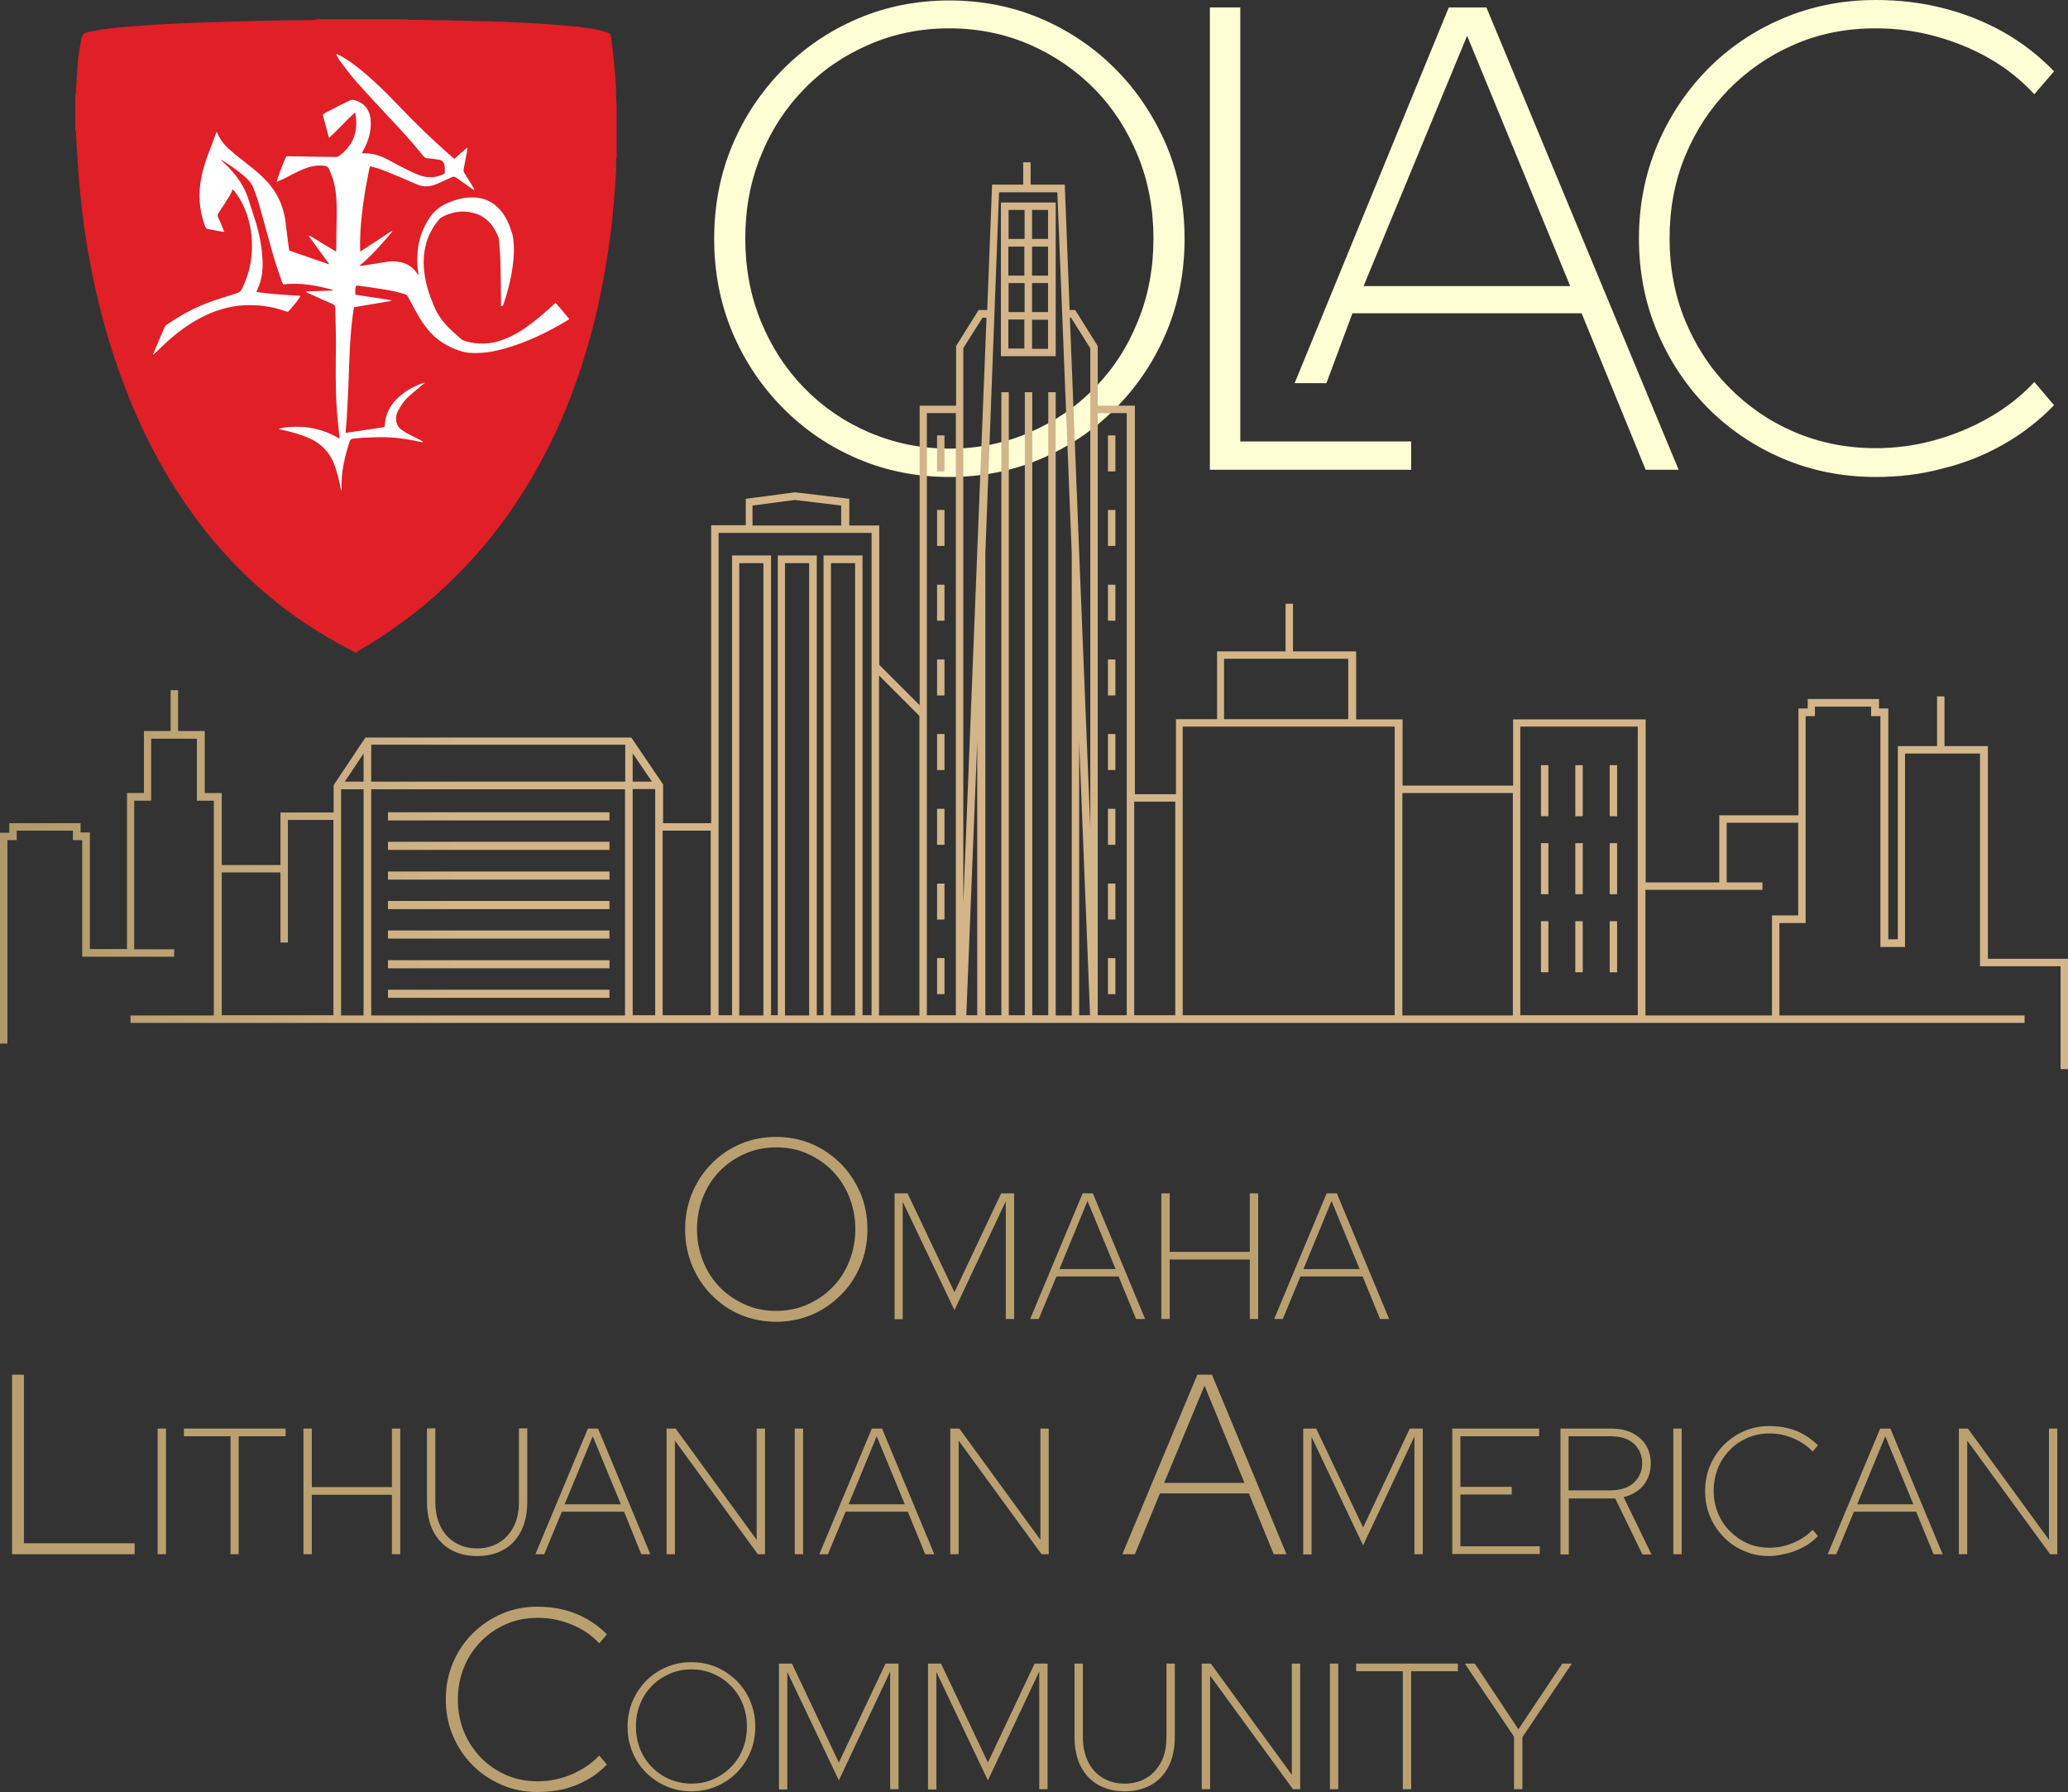<?xml version="1.0" encoding="UTF-8" standalone="no"?>
<!DOCTYPE svg PUBLIC "-//W3C//DTD SVG 1.1//EN" "http://www.w3.org/Graphics/SVG/1.1/DTD/svg11.dtd">
<svg xmlns:xl="http://www.w3.org/1999/xlink" version="1.1"
     xmlns="http://www.w3.org/2000/svg" viewBox="20.12 27.85 89.07 77.17" width="89.07" height="77.17">
    <rect x="20.12" y="27.85" width="89.07" height="77.17" fill="#333333" stroke="none"/>
    <defs>
        <linearGradient x1="0" x2="1" id="Gradient" gradientUnits="userSpaceOnUse">
            <stop offset="0" stop-color="#b09868"/>
            <stop offset=".224" stop-color="#d3b589"/>
            <stop offset="1" stop-color="#d3b589"/>
        </linearGradient>
        <linearGradient id="Obj_Gradient" xl:href="#Gradient" gradientTransform="translate(20.12 54.365) scale(89.07)"/>
    </defs>
    <g id="Canvas_1" fill-opacity="1" stroke="none" fill="none" stroke-opacity="1" stroke-dasharray="none">
        <title>Canvas 1</title>
        <g id="Canvas_1_Layer_1">
            <title>Layer 1</title>
            <g id="Group_3">
                <g id="Group_4">
                    <g id="Graphic_8">
                        <path d="M 61.01 48.39 C 59.61 48.39 58.29 48.13 57.07 47.61 C 55.85 47.09 54.77 46.36 53.84 45.42 C 52.91 44.48 52.18 43.39 51.66 42.15 C 51.14 40.91 50.88 39.57 50.88 38.13 C 50.88 36.69 51.14 35.35 51.66 34.11 C 52.18 32.87 52.91 31.78 53.84 30.84 C 54.77 29.9 55.85 29.17 57.07 28.65 C 58.29 28.13 59.61 27.87 61.01 27.87 C 62.41 27.87 63.73 28.13 64.95 28.65 C 66.17 29.17 67.25 29.9 68.18 30.84 C 69.11 31.78 69.83 32.87 70.36 34.11 C 70.88 35.35 71.14 36.69 71.14 38.13 C 71.14 39.57 70.88 40.91 70.36 42.15 C 69.84 43.39 69.11 44.48 68.18 45.42 C 67.25 46.36 66.17 47.09 64.95 47.61 C 63.73 48.13 62.42 48.39 61.01 48.39 Z M 61.01 47.17 C 62.24 47.17 63.39 46.94 64.47 46.47 C 65.54 46.01 66.48 45.37 67.27 44.55 C 68.07 43.74 68.69 42.78 69.13 41.68 C 69.58 40.58 69.8 39.4 69.8 38.12 C 69.8 36.85 69.58 35.66 69.13 34.56 C 68.68 33.46 68.06 32.5 67.27 31.69 C 66.47 30.88 65.54 30.24 64.47 29.77 C 63.4 29.31 62.25 29.07 61.01 29.07 C 59.78 29.07 58.63 29.3 57.55 29.77 C 56.48 30.23 55.54 30.87 54.75 31.69 C 53.95 32.51 53.33 33.46 52.89 34.56 C 52.44 35.66 52.22 36.85 52.22 38.12 C 52.22 39.39 52.44 40.58 52.89 41.68 C 53.34 42.78 53.96 43.74 54.75 44.55 C 55.55 45.37 56.48 46.01 57.55 46.47 C 58.63 46.93 59.78 47.17 61.01 47.17 Z"
                              fill="#fefed4"/>
                    </g>
                    <g id="Graphic_7">
                        <path d="M 72.23 48.08 L 72.23 28.17 L 73.54 28.17 L 73.54 46.86 L 80.9 46.86 L 80.9 48.08 Z"
                              fill="#fefed4"/>
                    </g>
                    <g id="Graphic_6">
                        <path d="M 75.88 44.35 L 82.52 28.17 L 84.14 28.17 L 92.42 48.08 L 91 48.08 L 88.24 41.34 L 78.37 41.34 L 77.25 44.35 L 75.88 44.35 Z M 78.85 40.17 L 87.75 40.17 L 83.31 29.39 Z"
                              fill="#fefed4"/>
                    </g>
                    <g id="Graphic_5">
                        <path d="M 100.91 48.39 C 99.47 48.39 98.13 48.12 96.89 47.59 C 95.65 47.06 94.57 46.32 93.65 45.39 C 92.73 44.45 92.01 43.36 91.49 42.12 C 90.97 40.88 90.71 39.55 90.71 38.12 C 90.71 36.7 90.97 35.37 91.49 34.12 C 92.01 32.88 92.73 31.79 93.65 30.85 C 94.57 29.91 95.65 29.18 96.89 28.65 C 98.13 28.12 99.47 27.85 100.91 27.85 C 101.9 27.85 102.85 27.96 103.77 28.19 C 104.69 28.42 105.56 28.76 106.37 29.21 C 107.19 29.67 107.92 30.23 108.59 30.92 L 107.74 31.91 C 106.92 31.02 105.91 30.32 104.68 29.82 C 103.46 29.32 102.2 29.07 100.91 29.07 C 99.64 29.07 98.47 29.3 97.4 29.77 C 96.33 30.23 95.39 30.88 94.58 31.7 C 93.77 32.53 93.15 33.48 92.7 34.57 C 92.25 35.66 92.03 36.84 92.03 38.11 C 92.03 39.38 92.25 40.56 92.7 41.65 C 93.15 42.74 93.77 43.7 94.58 44.52 C 95.39 45.34 96.32 45.99 97.4 46.45 C 98.47 46.91 99.64 47.15 100.91 47.15 C 102.2 47.15 103.46 46.89 104.68 46.38 C 105.9 45.87 106.92 45.18 107.74 44.3 L 108.59 45.3 C 107.93 45.98 107.19 46.55 106.37 47.01 C 105.55 47.47 104.69 47.81 103.77 48.03 C 102.85 48.28 101.9 48.39 100.91 48.39 Z"
                              fill="#fefed4"/>
                    </g>
                </g>
            </g>
            <g id="Graphic_11">
                <path d="M 105.74 69.14 L 105.74 59.98 L 103.87 59.98 L 103.87 57.84 L 103.55 57.84 L 103.55 59.98 L 101.86 59.98 L 101.86 68.3 L 101.45 68.3 L 101.45 58.36 L 101.05 58.36 L 101.05 57.95 L 97.98 57.95 L 97.98 58.36 L 97.58 58.36 L 97.58 62.96 L 94.17 62.96 L 94.17 65.85 L 91 65.85 L 91 58.83 L 85.29 58.83 L 85.29 61.68 L 80.53 61.68 L 80.53 58.83 L 78.53 58.83 L 78.53 55.9 L 75.81 55.9 L 75.81 53.85 L 75.49 53.85 L 75.49 55.9 L 72.54 55.9 L 72.54 58.82 L 70.77 58.82 L 70.77 62.05 L 69 62.05 L 69 45.32 L 67.4 45.32 L 67.4 42.75 L 66.43 41.2 L 66.19 41.2 L 65.98 35.8 L 64.51 35.8 L 64.51 34.84 L 64.19 34.84 L 64.19 35.8 L 62.85 35.8 L 62.64 41.2 L 62.27 41.2 L 61.3 42.75 L 61.3 45.32 L 59.73 45.32 L 59.73 58.22 L 57.99 56.48 L 57.99 50.48 L 56.7 50.48 L 56.7 49.33 L 54.37 49.05 L 52.24 49.33 L 52.24 50.47 L 50.75 50.47 L 50.75 63.3 L 48.68 63.3 L 48.68 61.63 L 47.31 59.61 L 35.86 59.61 L 34.49 61.66 L 34.49 62.84 L 32.2 62.84 L 32.2 65.1 L 29.67 65.1 L 29.67 62 L 28.94 62 L 28.94 59.33 L 27.79 59.33 L 27.79 57.57 L 27.47 57.57 L 27.47 59.33 L 26.32 59.33 L 26.32 62 L 25.59 62 L 25.59 68.72 L 23.99 68.72 L 23.99 63.7 L 23.59 63.7 L 23.59 63.3 L 20.52 63.3 L 20.52 63.71 L 20.12 63.71 L 20.12 72.79 L 20.44 72.79 L 20.44 64.03 L 20.84 64.03 L 20.84 63.62 L 23.26 63.62 L 23.26 64.03 L 23.66 64.03 L 23.66 69.05 L 27.62 69.05 L 27.62 68.73 L 25.9 68.73 L 25.9 62.33 L 26.63 62.33 L 26.63 59.66 L 28.6 59.66 L 28.6 62.33 L 29.33 62.33 L 29.33 71.58 L 25.74 71.58 L 25.74 71.9 L 34.47 71.9 L 48.64 71.9 L 50.71 71.9 L 51.62 71.9 L 53.3 71.9 L 53.59 71.9 L 55.27 71.9 L 55.56 71.9 L 57.24 71.9 L 57.95 71.9 L 59.69 71.9 L 61.26 71.9 L 61.38 71.9 L 67.37 71.9 L 67.38 71.9 L 68.94 71.9 L 70.71 71.9 L 80.49 71.9 L 85.25 71.9 L 90.96 71.9 L 107.32 71.9 L 107.32 71.58 L 96.76 71.58 L 96.76 67.6 L 97.89 67.6 L 97.89 58.69 L 98.29 58.69 L 98.29 58.28 L 100.71 58.28 L 100.71 58.69 L 101.11 58.69 L 101.11 68.63 L 102.17 68.63 L 102.17 60.3 L 105.4 60.3 L 105.4 69.46 L 108.87 69.46 L 108.87 73.89 L 109.19 73.89 L 109.19 69.14 L 105.74 69.14 Z M 72.84 56.22 L 78.19 56.22 L 78.19 58.82 L 72.84 58.82 Z M 66.25 41.53 L 67.08 42.85 L 67.08 63.49 L 66.6 51.66 L 66.6 51.62 L 66.2 41.53 Z M 63.15 36.13 L 65.66 36.13 L 66.28 51.67 L 66.28 71.58 L 65.59 71.58 L 65.59 44.74 L 65.27 44.74 L 65.27 71.57 L 64.58 71.57 L 64.58 44.74 L 64.26 44.74 L 64.26 71.57 L 63.57 71.57 L 63.57 44.74 L 63.25 44.74 L 63.25 71.57 L 62.56 71.57 L 62.56 51.67 Z M 62.44 41.53 L 62.61 41.53 L 61.61 66.74 L 61.61 42.84 Z M 52.54 49.62 L 54.35 49.38 L 56.35 49.62 L 56.35 50.48 L 52.53 50.48 L 52.53 49.62 Z M 36.11 61.51 L 36.11 59.92 L 47.05 59.92 L 47.05 61.51 Z M 47.04 61.84 L 47.04 71.58 L 36.11 71.58 L 36.11 61.84 L 47.04 61.84 Z M 35.78 61.51 L 34.97 61.51 L 35.78 60.3 Z M 47.37 60.29 L 48.2 61.51 L 47.37 61.51 Z M 29.67 71.57 L 29.67 65.42 L 32.2 65.42 L 32.2 68.44 L 32.52 68.44 L 32.52 63.16 L 34.48 63.16 L 34.48 71.57 L 29.67 71.57 Z M 34.81 61.84 L 35.78 61.84 L 35.78 71.58 L 34.81 71.58 Z M 47.37 71.57 L 47.37 61.83 L 48.34 61.83 L 48.34 71.57 Z M 48.66 71.57 L 48.66 63.62 L 50.73 63.62 L 50.73 71.57 Z M 51.96 71.57 L 51.96 52.1 L 53 52.1 L 53 71.58 L 51.96 71.58 Z M 53.93 71.57 L 53.93 52.1 L 54.97 52.1 L 54.97 71.58 L 53.93 71.58 Z M 55.91 71.57 L 55.91 52.1 L 56.95 52.1 L 56.95 71.58 L 55.91 71.58 Z M 57.27 71.57 L 57.27 51.77 L 55.59 51.77 L 55.59 71.57 L 55.3 71.57 L 55.3 51.77 L 53.62 51.77 L 53.62 71.57 L 53.33 71.57 L 53.33 51.77 L 51.65 51.77 L 51.65 71.57 L 51.07 71.57 L 51.07 50.8 L 52.23 50.8 L 56.69 50.8 L 57.66 50.8 L 57.66 71.57 Z M 57.98 71.57 L 57.98 56.94 L 59.72 58.68 L 59.72 71.58 L 57.98 71.58 Z M 60.04 71.57 L 60.04 45.64 L 61.29 45.64 L 61.29 71.57 L 60.04 71.57 Z M 62.21 59.79 L 62.21 71.57 L 61.74 71.57 Z M 66.6 71.57 L 66.6 59.79 L 67.07 71.57 L 66.6 71.57 Z M 67.4 71.57 L 67.4 45.64 L 68.65 45.64 L 68.65 71.57 L 67.4 71.57 Z M 68.97 71.57 L 68.97 62.37 L 70.74 62.37 L 70.74 71.57 Z M 71.06 71.57 L 71.06 59.14 L 72.51 59.14 L 78.51 59.14 L 80.19 59.14 L 80.19 71.57 L 71.06 71.57 Z M 80.52 71.57 L 80.52 62 L 85.28 62 L 85.28 71.58 L 80.52 71.58 Z M 85.6 71.57 L 85.6 59.14 L 90.66 59.14 L 90.66 71.57 L 85.6 71.57 Z M 96.44 67.27 L 96.44 71.58 L 90.99 71.58 L 90.99 66.17 L 96.03 66.17 L 96.03 65.85 L 94.49 65.85 L 94.49 63.28 L 97.57 63.28 L 97.57 67.27 L 96.44 67.27 Z M 65.59 36.57 L 63.23 36.57 L 63.23 43.19 L 65.59 43.19 Z M 65.26 38.14 L 64.57 38.14 L 64.57 36.89 L 65.26 36.89 Z M 64.25 40.04 L 64.25 41.29 L 63.56 41.29 L 63.56 40.04 Z M 63.55 39.72 L 63.55 38.47 L 64.24 38.47 L 64.24 39.72 Z M 64.57 40.04 L 65.26 40.04 L 65.26 41.29 L 64.57 41.29 Z M 64.57 39.72 L 64.57 38.47 L 65.26 38.47 L 65.26 39.72 Z M 64.25 36.89 L 64.25 38.14 L 63.56 38.14 L 63.56 36.89 Z M 63.55 41.61 L 64.24 41.61 L 64.24 42.86 L 63.55 42.86 L 63.55 41.61 Z M 64.57 42.87 L 64.57 41.62 L 65.26 41.62 L 65.26 42.87 Z M 86.49 60.8 L 86.81 60.8 L 86.81 63 L 86.49 63 Z M 87.97 60.8 L 88.29 60.8 L 88.29 63 L 87.97 63 Z M 89.45 60.8 L 89.77 60.8 L 89.77 63 L 89.45 63 Z M 86.49 64.16 L 86.81 64.16 L 86.81 66.36 L 86.49 66.36 Z M 87.97 64.16 L 88.29 64.16 L 88.29 66.36 L 87.97 66.36 Z M 89.45 64.16 L 89.77 64.16 L 89.77 66.36 L 89.45 66.36 Z M 86.49 67.52 L 86.81 67.52 L 86.81 69.72 L 86.49 69.72 Z M 87.97 67.52 L 88.29 67.52 L 88.29 69.72 L 87.97 69.72 Z M 89.45 67.52 L 89.77 67.52 L 89.77 69.72 L 89.45 69.72 Z M 46.37 63.18 L 36.83 63.18 L 36.83 62.83 L 46.37 62.83 Z M 46.37 64.45 L 36.83 64.45 L 36.83 64.1 L 46.37 64.1 Z M 46.37 65.73 L 36.83 65.73 L 36.83 65.38 L 46.37 65.38 Z M 46.37 67 L 36.83 67 L 36.83 66.65 L 46.37 66.65 Z M 46.37 68.27 L 36.83 68.27 L 36.83 67.92 L 46.37 67.92 Z M 46.37 69.55 L 36.83 69.55 L 36.83 69.2 L 46.37 69.2 Z M 46.37 70.82 L 36.83 70.82 L 36.83 70.47 L 46.37 70.47 Z M 60.8 48.15 L 60.48 48.15 L 60.48 46.6 L 60.8 46.6 Z M 68.16 48.15 L 67.84 48.15 L 67.84 46.6 L 68.16 46.6 Z M 60.8 51.36 L 60.48 51.36 L 60.48 49.81 L 60.8 49.81 Z M 68.16 51.36 L 67.84 51.36 L 67.84 49.81 L 68.16 49.81 Z M 60.8 54.58 L 60.48 54.58 L 60.48 53.03 L 60.8 53.03 Z M 68.16 54.58 L 67.84 54.58 L 67.84 53.03 L 68.16 53.03 Z M 60.8 57.8 L 60.48 57.8 L 60.48 56.25 L 60.8 56.25 Z M 68.16 57.8 L 67.84 57.8 L 67.84 56.25 L 68.16 56.25 Z M 60.8 61.01 L 60.48 61.01 L 60.48 59.46 L 60.8 59.46 Z M 68.16 61.01 L 67.84 61.01 L 67.84 59.46 L 68.16 59.46 Z M 60.8 64.23 L 60.48 64.23 L 60.48 62.68 L 60.8 62.68 Z M 68.16 64.23 L 67.84 64.23 L 67.84 62.68 L 68.16 62.68 Z M 60.8 67.45 L 60.48 67.45 L 60.48 65.9 L 60.8 65.9 Z M 68.16 67.45 L 67.84 67.45 L 67.84 65.9 L 68.16 65.9 Z M 60.8 70.66 L 60.48 70.66 L 60.48 69.11 L 60.8 69.11 Z M 68.16 70.66 L 67.84 70.66 L 67.84 69.11 L 68.16 69.11 Z"
                      fill="url(#Obj_Gradient)"/>
            </g>
            <g id="Group_12">
                <g id="Graphic_14">
                    <path d="M 33.81 28.68 C 35.08 28.68 36.35 28.68 37.62 28.68 C 37.66 28.69 37.7 28.7 37.75 28.7 C 38.19 28.71 38.64 28.71 39.08 28.72 C 39.77 28.74 40.47 28.75 41.16 28.77 C 42.22 28.8 43.28 28.85 44.34 28.94 C 44.82 28.98 45.29 29.02 45.76 29.11 C 45.94 29.14 46.12 29.2 46.29 29.25 C 46.38 29.28 46.43 29.34 46.44 29.44 C 46.48 29.85 46.54 30.26 46.58 30.67 C 46.63 31.18 46.66 31.69 46.66 32.2 C 46.66 32.25 46.67 32.29 46.68 32.34 C 46.68 33.09 46.68 33.85 46.68 34.6 C 46.67 34.65 46.66 34.7 46.66 34.75 C 46.66 35.43 46.6 36.1 46.54 36.77 C 46.48 37.48 46.39 38.18 46.28 38.88 C 46.1 40.02 45.87 41.16 45.57 42.27 C 45.04 44.21 44.33 46.07 43.36 47.83 C 42.3 49.78 40.98 51.52 39.36 53.05 C 38.21 54.14 36.94 55.07 35.58 55.87 C 35.54 55.89 35.51 55.92 35.47 55.95 C 35.45 55.95 35.44 55.95 35.42 55.95 C 35.36 55.92 35.31 55.88 35.25 55.85 C 33.38 54.9 31.71 53.68 30.25 52.17 C 29 50.88 27.95 49.44 27.07 47.88 C 26.13 46.22 25.41 44.46 24.85 42.64 C 24.4 41.16 24.06 39.66 23.82 38.13 C 23.72 37.49 23.64 36.86 23.58 36.22 C 23.52 35.64 23.48 35.05 23.44 34.46 C 23.42 34.15 23.41 33.85 23.39 33.54 C 23.39 33.5 23.37 33.46 23.36 33.42 C 23.36 32.93 23.36 32.45 23.36 31.96 C 23.37 31.92 23.39 31.87 23.39 31.83 C 23.41 31.44 23.43 31.05 23.46 30.67 C 23.49 30.33 23.54 29.98 23.6 29.64 C 23.66 29.31 23.69 29.28 24.02 29.21 C 24.37 29.14 24.73 29.08 25.09 29.05 C 25.68 28.99 26.28 28.95 26.87 28.91 C 27.52 28.87 28.18 28.84 28.83 28.82 C 29.62 28.79 30.41 28.77 31.21 28.75 C 32.03 28.73 32.86 28.72 33.68 28.71 C 33.74 28.7 33.77 28.68 33.81 28.68 Z"
                          fill="#e11f26"/>
                </g>
                <g id="Graphic_13">
                    <path d="M 41.7 41.04 C 41.7 41 41.7 40.96 41.7 40.92 C 41.69 40.29 41.69 39.66 41.67 39.04 C 41.66 38.75 41.63 38.45 41.61 38.16 C 41.61 38.13 41.6 38.1 41.59 38.07 C 41.38 37.54 41.04 37.14 40.47 37.01 C 40.01 36.9 39.57 36.98 39.15 37.2 C 39.11 37.22 39.07 37.25 39.04 37.29 C 38.65 37.74 38.43 38.27 38.38 38.87 C 38.33 39.48 38.45 40.06 38.65 40.62 C 38.7 40.75 38.75 40.88 38.8 41 C 38.96 41.41 39.22 41.75 39.54 42.05 C 39.68 42.19 39.83 42.32 39.98 42.45 C 40.02 42.49 40.08 42.51 40.13 42.53 C 40.7 42.71 41.26 42.68 41.81 42.47 C 42.24 42.31 42.62 42.07 42.98 41.8 C 43.32 41.55 43.64 41.27 43.95 40.98 C 43.98 40.95 44.01 40.93 44.05 40.89 C 44.25 41.12 44.44 41.35 44.64 41.59 C 44.61 41.61 44.59 41.63 44.57 41.64 C 43.72 42.15 42.84 42.58 41.89 42.85 C 41.42 42.99 40.94 43.07 40.45 43.05 C 40.17 43.04 39.9 42.97 39.64 42.85 C 39.28 42.69 38.96 42.49 38.69 42.2 C 38.5 42 38.34 41.79 38.2 41.55 C 38.02 41.25 37.86 40.94 37.69 40.63 C 37.66 40.57 37.61 40.53 37.54 40.51 C 37.2 40.41 36.85 40.34 36.51 40.29 C 36.19 40.24 35.87 40.19 35.54 40.15 C 35.51 40.15 35.49 40.15 35.46 40.15 C 35.42 40.25 35.41 40.4 35.43 40.54 C 35.69 40.58 35.94 40.62 36.2 40.66 C 36.45 40.7 36.71 40.73 36.96 40.78 C 36.96 40.79 36.96 40.8 36.96 40.81 C 36.44 40.9 35.91 40.99 35.37 41.08 C 35.36 41.13 35.35 41.18 35.34 41.24 C 35.2 42.19 35.17 43.15 35.14 44.1 C 35.12 44.72 35.08 45.34 35.05 45.96 C 35.04 46.07 35.03 46.18 35.02 46.29 C 35.01 46.35 35.01 46.41 35.01 46.49 C 35.57 46.41 36.12 46.33 36.68 46.24 C 36.69 46.16 36.7 46.07 36.71 45.99 C 36.77 45.61 36.95 45.29 37.21 45.03 C 37.54 44.7 37.94 44.48 38.38 44.33 C 38.39 44.33 38.39 44.33 38.42 44.33 C 38.39 44.36 38.37 44.38 38.34 44.4 C 38.14 44.57 37.94 44.73 37.75 44.9 C 37.53 45.09 37.37 45.33 37.24 45.59 C 37.15 45.77 37.13 46.12 37.37 46.32 C 37.46 46.39 37.55 46.45 37.65 46.51 C 37.84 46.61 38.04 46.71 38.24 46.81 C 38.28 46.83 38.31 46.85 38.35 46.89 C 38.33 46.89 38.3 46.89 38.28 46.89 C 37.77 46.78 37.26 46.69 36.74 46.68 C 36.41 46.67 36.07 46.69 35.74 46.7 C 35.6 46.71 35.47 46.73 35.33 46.74 C 35.25 46.75 35.21 46.78 35.18 46.86 C 34.96 47.52 34.81 48.2 34.83 48.9 C 34.83 48.92 34.83 48.95 34.81 48.97 C 34.8 48.92 34.79 48.87 34.78 48.82 C 34.72 48.52 34.65 48.23 34.55 47.94 C 34.35 47.35 33.96 46.94 33.39 46.7 C 33.02 46.54 32.63 46.44 32.23 46.35 C 32.2 46.34 32.16 46.33 32.12 46.32 C 32.29 46.24 32.97 46.19 33.47 46.27 C 33.92 46.34 34.34 46.5 34.74 46.74 C 34.74 46.7 34.74 46.68 34.74 46.65 C 34.7 46.28 34.66 45.92 34.63 45.55 C 34.56 44.59 34.58 43.63 34.59 42.67 C 34.59 42.14 34.57 41.62 34.56 41.09 C 34.56 41.01 34.52 40.98 34.46 40.95 C 34.11 40.8 33.76 40.64 33.41 40.48 C 33.38 40.47 33.34 40.45 33.31 40.43 C 33.31 40.42 33.31 40.41 33.32 40.4 C 33.7 40.39 34.07 40.37 34.45 40.36 C 34.45 40.35 34.45 40.34 34.45 40.33 C 33.76 40.15 33.06 40 32.32 40.1 C 32.29 40.04 32.26 39.99 32.24 39.92 C 32.12 39.56 31.99 39.21 31.89 38.85 C 31.68 38.12 31.49 37.39 31.28 36.66 C 31.22 36.44 31.14 36.23 31.06 36.01 C 30.99 35.8 30.85 35.62 30.69 35.48 C 30.4 35.22 30.08 35 29.75 34.79 C 29.71 34.77 29.67 34.74 29.62 34.73 C 29.65 34.76 29.68 34.79 29.71 34.81 C 30 35.07 30.26 35.36 30.47 35.69 C 30.62 35.92 30.74 36.17 30.82 36.43 C 30.93 36.79 31.05 37.14 31.16 37.49 C 31.31 38.02 31.41 38.56 31.43 39.11 C 31.44 39.45 31.41 39.78 31.29 40.11 C 31.25 40.21 31.21 40.31 31.16 40.42 C 31.79 40.52 32.43 40.55 33.06 40.59 C 33.04 40.67 32.72 41.09 32.52 41.28 C 32.49 41.27 32.44 41.26 32.41 41.25 C 31.82 41.04 31.21 40.96 30.58 41 C 29.95 41.04 29.36 41.23 28.81 41.51 C 28.15 41.85 27.58 42.3 27.06 42.81 C 26.95 42.92 26.82 43.03 26.71 43.13 C 26.71 43.13 26.71 43.11 26.72 43.09 C 26.88 42.71 27.04 42.32 27.21 41.94 C 27.23 41.89 27.27 41.85 27.32 41.82 C 28.03 41.33 28.79 40.95 29.62 40.7 C 29.86 40.63 30.1 40.54 30.34 40.47 C 30.43 40.44 30.48 40.39 30.53 40.31 C 30.74 39.89 30.88 39.45 30.94 38.98 C 31.02 38.33 30.96 37.69 30.75 37.07 C 30.63 36.72 30.46 36.39 30.23 36.1 C 30.2 36.07 30.18 36.04 30.14 36 C 30.1 36.1 30.06 36.2 30.01 36.28 C 29.86 36.53 29.7 36.77 29.54 37.01 C 29.49 37.08 29.48 37.14 29.52 37.22 C 29.6 37.38 29.66 37.54 29.73 37.71 C 29.75 37.75 29.76 37.78 29.78 37.83 C 29.74 37.83 29.72 37.83 29.69 37.83 C 29.49 37.79 29.3 37.75 29.1 37.72 C 29.02 37.71 28.98 37.67 28.95 37.59 C 28.69 36.89 28.65 36.17 28.8 35.44 C 28.89 35.02 29.03 34.62 29.19 34.22 C 29.27 34.02 29.34 33.81 29.42 33.6 C 29.43 33.58 29.44 33.56 29.45 33.53 C 29.47 33.56 29.48 33.58 29.49 33.6 C 29.6 33.85 29.76 34.07 29.96 34.25 C 30.16 34.43 30.38 34.61 30.59 34.77 C 30.89 35.01 31.2 35.24 31.47 35.51 C 31.99 36.02 32.31 36.63 32.41 37.35 C 32.46 37.72 32.5 38.09 32.55 38.46 C 32.56 38.52 32.57 38.58 32.58 38.64 C 33.15 38.84 33.71 39.03 34.28 39.23 C 34.28 39.22 34.29 39.22 34.29 39.21 C 34 38.81 33.71 38.41 33.4 37.99 C 33.52 38.01 33.58 38.08 33.66 38.12 C 33.74 38.16 33.81 38.21 33.89 38.26 C 33.97 38.31 34.04 38.35 34.12 38.4 C 34.2 38.45 34.28 38.49 34.35 38.54 C 34.43 38.59 34.5 38.63 34.59 38.68 C 34.59 38.65 34.6 38.63 34.6 38.61 C 34.61 38.14 34.61 37.67 34.62 37.2 C 34.63 36.68 34.62 36.16 34.49 35.66 C 34.44 35.48 34.36 35.31 34.3 35.14 C 34.27 35.07 34.22 35.03 34.15 35 C 34 34.97 33.81 34.97 33.63 35 C 33.41 35.04 33.21 35.12 33.01 35.21 C 32.78 35.32 32.55 35.44 32.32 35.56 C 32.23 35.6 32.14 35.64 32.04 35.68 C 32.04 35.58 32.33 34.83 32.45 34.58 C 32.48 34.58 32.51 34.58 32.55 34.58 C 32.94 34.58 33.33 34.59 33.72 34.6 C 34 34.6 34.29 34.61 34.57 34.61 C 34.63 34.61 34.68 34.6 34.73 34.56 C 35.25 34.18 35.5 33.67 35.46 33.03 C 35.45 32.93 35.44 32.82 35.42 32.69 C 35.01 33.05 34.68 33.44 34.29 33.79 C 34.2 33.45 34.11 33.13 34.02 32.79 C 34.06 32.76 34.1 32.73 34.15 32.7 C 34.35 32.6 34.55 32.49 34.75 32.39 C 34.89 32.32 35.03 32.26 35.17 32.18 C 35.23 32.15 35.29 32.14 35.36 32.16 C 35.77 32.25 36.03 32.54 36.08 32.97 C 36.13 33.46 36 33.9 35.77 34.32 C 35.75 34.36 35.73 34.4 35.71 34.43 C 35.71 34.43 35.71 34.44 35.72 34.45 C 35.81 34.45 35.91 34.46 36.01 34.46 C 36.3 34.49 36.57 34.59 36.82 34.72 C 37.03 34.83 37.23 34.95 37.44 35.05 C 37.66 35.16 37.89 35.28 38.12 35.37 C 38.41 35.49 38.71 35.52 39.01 35.43 C 39.08 35.41 39.16 35.38 39.23 35.35 C 39.25 35.34 39.28 35.31 39.28 35.28 C 39.28 35.17 39.28 35.07 39.26 34.96 C 39.24 34.83 39.16 34.75 39.04 34.73 C 38.92 34.71 38.79 34.69 38.67 34.68 C 38.43 34.66 38.43 34.67 38.28 34.48 C 37.82 33.91 37.32 33.37 36.82 32.84 C 36.39 32.38 35.96 31.92 35.54 31.45 C 35.29 31.17 35.06 30.87 34.83 30.57 C 34.74 30.46 34.68 30.33 34.6 30.2 C 34.66 30.17 34.69 30.2 34.72 30.22 C 34.97 30.35 35.2 30.5 35.42 30.67 C 36.08 31.18 36.68 31.76 37.25 32.36 C 38 33.15 38.78 33.9 39.6 34.62 C 39.62 34.64 39.65 34.66 39.69 34.69 C 39.87 34.53 40.05 34.37 40.25 34.2 C 40.24 34.27 40.24 34.3 40.24 34.34 C 40.19 34.61 40.14 34.87 40.09 35.14 C 40.08 35.2 40.09 35.25 40.12 35.3 C 40.26 35.52 40.39 35.74 40.53 35.96 C 40.54 35.98 40.55 36.01 40.55 36.04 C 40.52 36.02 40.49 36 40.45 35.98 C 40.22 35.82 39.99 35.66 39.77 35.5 C 39.7 35.45 39.65 35.45 39.58 35.48 C 39.41 35.56 39.25 35.63 39.08 35.71 C 38.92 35.78 38.76 35.85 38.58 35.87 C 38.41 35.89 38.25 35.86 38.1 35.8 C 37.67 35.61 37.24 35.43 36.8 35.25 C 36.56 35.15 36.32 35.07 36.06 35.01 C 36.05 35.04 36.04 35.07 36.03 35.1 C 35.9 35.75 35.78 36.4 35.71 37.06 C 35.65 37.57 35.62 38.08 35.63 38.6 C 35.63 38.62 35.63 38.65 35.64 38.68 C 36.1 38.38 36.55 38.09 37 37.79 C 37.01 37.8 37.01 37.81 37.02 37.81 C 36.81 38.08 36.58 38.33 36.36 38.57 C 36.13 38.82 35.89 39.06 35.6 39.29 C 35.72 39.3 35.83 39.28 35.93 39.26 C 36.23 39.22 36.53 39.16 36.82 39.12 C 37 39.09 37.19 39.1 37.37 39.14 C 37.66 39.2 37.89 39.35 38.06 39.59 C 38.08 39.62 38.11 39.65 38.13 39.68 C 38.13 39.68 38.14 39.68 38.15 39.69 C 38.13 39.56 38.11 39.43 38.1 39.3 C 38.05 38.55 38.2 37.86 38.62 37.23 C 38.81 36.95 39.05 36.75 39.36 36.61 C 39.73 36.44 40.12 36.34 40.53 36.35 C 40.99 36.37 41.37 36.55 41.67 36.9 C 41.92 37.19 42.07 37.54 42.18 37.91 C 42.23 38.08 42.24 38.25 42.25 38.42 C 42.27 38.83 42.22 39.24 42.15 39.65 C 42.07 40.08 41.96 40.5 41.82 40.91 C 41.81 40.94 41.79 40.98 41.78 41.01 C 41.73 41.03 41.72 41.03 41.7 41.04 Z"
                          fill="white"/>
                </g>
            </g>
            <g id="Group_15">
                <g id="Graphic_47">
                    <path d="M 53.55 84.77 C 53.01 84.77 52.5 84.67 52.02 84.47 C 51.54 84.27 51.13 83.98 50.77 83.62 C 50.41 83.25 50.13 82.83 49.93 82.35 C 49.73 81.87 49.63 81.35 49.63 80.79 C 49.63 80.23 49.73 79.71 49.93 79.23 C 50.13 78.75 50.41 78.32 50.77 77.96 C 51.13 77.59 51.55 77.31 52.02 77.11 C 52.49 76.91 53 76.81 53.55 76.81 C 54.1 76.81 54.6 76.91 55.08 77.11 C 55.55 77.31 55.97 77.6 56.33 77.96 C 56.69 78.32 56.97 78.75 57.18 79.23 C 57.38 79.71 57.48 80.23 57.48 80.79 C 57.48 81.35 57.38 81.87 57.18 82.35 C 56.98 82.83 56.7 83.26 56.33 83.62 C 55.97 83.98 55.55 84.27 55.08 84.47 C 54.6 84.67 54.09 84.77 53.55 84.77 Z M 53.55 84.3 C 54.03 84.3 54.48 84.21 54.89 84.03 C 55.3 83.85 55.67 83.6 55.98 83.28 C 56.29 82.96 56.53 82.59 56.7 82.16 C 56.87 81.73 56.96 81.27 56.96 80.78 C 56.96 80.29 56.87 79.83 56.7 79.4 C 56.53 78.97 56.29 78.6 55.98 78.28 C 55.67 77.96 55.31 77.72 54.89 77.53 C 54.47 77.34 54.03 77.26 53.55 77.26 C 53.07 77.26 52.62 77.35 52.21 77.53 C 51.8 77.71 51.43 77.96 51.12 78.28 C 50.81 78.6 50.57 78.97 50.4 79.4 C 50.23 79.83 50.14 80.29 50.14 80.78 C 50.14 81.27 50.23 81.73 50.4 82.16 C 50.57 82.59 50.81 82.96 51.12 83.28 C 51.43 83.6 51.79 83.84 52.21 84.03 C 52.63 84.22 53.07 84.3 53.55 84.3 Z"
                          fill="#baa071"/>
                </g>
                <g id="Graphic_46">
                    <path d="M 58.65 84.65 L 58.65 79.24 L 59.21 79.24 L 61.23 83.5 L 63.24 79.24 L 63.8 79.24 L 63.8 84.65 L 63.44 84.65 L 63.44 79.58 L 61.23 84.27 L 59 79.6 L 59 84.66 L 58.65 84.66 Z"
                          fill="#baa071"/>
                </g>
                <g id="Graphic_45">
                    <path d="M 64.49 84.65 L 66.75 79.24 L 67.19 79.24 L 69.44 84.65 L 69.05 84.65 L 68.3 82.82 L 65.62 82.82 L 64.86 84.65 Z M 65.75 82.5 L 68.17 82.5 L 66.96 79.57 Z"
                          fill="#baa071"/>
                </g>
                <g id="Graphic_44">
                    <path d="M 70.14 84.65 L 70.14 79.24 L 70.5 79.24 L 70.5 81.76 L 73.95 81.76 L 73.95 79.24 L 74.31 79.24 L 74.31 84.65 L 73.95 84.65 L 73.95 82.09 L 70.5 82.09 L 70.5 84.65 Z"
                          fill="#baa071"/>
                </g>
                <g id="Graphic_43">
                    <path d="M 75 84.65 L 77.26 79.24 L 77.7 79.24 L 79.95 84.65 L 79.56 84.65 L 78.81 82.82 L 76.13 82.82 L 75.37 84.65 Z M 76.26 82.5 L 78.68 82.5 L 77.47 79.57 Z"
                          fill="#baa071"/>
                </g>
                <g id="Graphic_42">
                    <path d="M 20.64 94.78 L 20.64 87.05 L 21.15 87.05 L 21.15 94.31 L 25.92 94.31 L 25.92 94.78 Z"
                          fill="#baa071"/>
                </g>
                <g id="Graphic_41">
                    <rect x="26.91" y="89.37" width=".36" height="5.41" fill="#baa071"/>
                </g>
                <g id="Graphic_40">
                    <path d="M 30.05 94.78 L 30.05 89.7 L 28.04 89.7 L 28.04 89.37 L 32.42 89.37 L 32.42 89.7 L 30.4 89.7 L 30.4 94.78 Z"
                          fill="#baa071"/>
                </g>
                <g id="Graphic_39">
                    <path d="M 33.19 94.78 L 33.19 89.37 L 33.55 89.37 L 33.55 91.89 L 37 91.89 L 37 89.37 L 37.36 89.37 L 37.36 94.78 L 37 94.78 L 37 92.22 L 33.55 92.22 L 33.55 94.78 Z"
                          fill="#baa071"/>
                </g>
                <g id="Graphic_38">
                    <path d="M 40.67 94.86 C 40.24 94.86 39.87 94.77 39.54 94.59 C 39.22 94.41 38.96 94.14 38.78 93.79 C 38.6 93.44 38.51 93.01 38.51 92.51 L 38.51 89.36 L 38.87 89.36 L 38.87 92.51 C 38.87 92.94 38.95 93.3 39.1 93.6 C 39.25 93.9 39.47 94.13 39.74 94.29 C 40.01 94.45 40.32 94.53 40.67 94.53 C 41.02 94.53 41.33 94.45 41.6 94.29 C 41.87 94.13 42.08 93.9 42.24 93.6 C 42.4 93.3 42.47 92.93 42.47 92.51 L 42.47 89.36 L 42.83 89.36 L 42.83 92.51 C 42.83 93.01 42.74 93.44 42.56 93.79 C 42.38 94.14 42.13 94.41 41.8 94.59 C 41.48 94.77 41.1 94.86 40.67 94.86 Z"
                          fill="#baa071"/>
                </g>
                <g id="Graphic_37">
                    <path d="M 43.18 94.78 L 45.44 89.37 L 45.88 89.37 L 48.13 94.78 L 47.74 94.78 L 47 92.95 L 44.32 92.95 L 43.56 94.78 Z M 44.44 92.63 L 46.86 92.63 L 45.65 89.7 Z"
                          fill="#baa071"/>
                </g>
                <g id="Graphic_36">
                    <path d="M 48.83 94.78 L 48.83 89.37 L 49.22 89.37 L 52.71 94.16 L 52.71 89.37 L 53.07 89.37 L 53.07 94.78 L 52.76 94.78 L 49.19 89.89 L 49.19 94.78 Z"
                          fill="#baa071"/>
                </g>
                <g id="Graphic_35">
                    <rect x="54.35" y="89.37" width=".36" height="5.41" fill="#baa071"/>
                </g>
                <g id="Graphic_34">
                    <path d="M 55.41 94.78 L 57.67 89.37 L 58.11 89.37 L 60.36 94.78 L 59.97 94.78 L 59.22 92.95 L 56.54 92.95 L 55.78 94.78 Z M 56.67 92.63 L 59.09 92.63 L 57.88 89.7 Z"
                          fill="#baa071"/>
                </g>
                <g id="Graphic_33">
                    <path d="M 61.05 94.78 L 61.05 89.37 L 61.44 89.37 L 64.93 94.16 L 64.93 89.37 L 65.29 89.37 L 65.29 94.78 L 64.98 94.78 L 61.41 89.89 L 61.41 94.78 Z"
                          fill="#baa071"/>
                </g>
                <g id="Graphic_32">
                    <path d="M 68.46 94.78 L 71.69 87.05 L 72.32 87.05 L 75.53 94.78 L 74.98 94.78 L 73.91 92.16 L 70.08 92.16 L 69 94.78 Z M 70.26 91.71 L 73.72 91.71 L 72 87.52 Z"
                          fill="#baa071"/>
                </g>
                <g id="Graphic_31">
                    <path d="M 76.25 94.78 L 76.25 89.37 L 76.81 89.37 L 78.83 93.63 L 80.84 89.37 L 81.4 89.37 L 81.4 94.78 L 81.04 94.78 L 81.04 89.71 L 78.83 94.4 L 76.61 89.73 L 76.61 94.79 L 76.25 94.79 Z"
                          fill="#baa071"/>
                </g>
                <g id="Graphic_30">
                    <path d="M 82.67 94.78 L 82.67 89.37 L 86.41 89.37 L 86.41 89.7 L 83.02 89.7 L 83.02 91.88 L 85.23 91.88 L 85.23 92.21 L 83.02 92.21 L 83.02 94.44 L 86.44 94.44 L 86.44 94.77 L 82.67 94.77 Z"
                          fill="#baa071"/>
                </g>
                <g id="Graphic_29">
                    <path d="M 87.33 94.78 L 87.33 89.37 L 89.51 89.37 C 89.88 89.37 90.19 89.44 90.44 89.57 C 90.69 89.7 90.89 89.88 91.02 90.1 C 91.15 90.32 91.22 90.58 91.22 90.87 C 91.22 91.22 91.12 91.53 90.92 91.79 C 90.72 92.05 90.43 92.23 90.05 92.32 L 91.25 94.79 L 90.86 94.79 L 89.69 92.38 L 87.69 92.38 L 87.69 94.79 L 87.33 94.79 Z M 87.68 92.03 L 89.48 92.03 C 89.92 92.03 90.26 91.92 90.5 91.69 C 90.74 91.46 90.85 91.19 90.85 90.86 C 90.85 90.53 90.73 90.25 90.5 90.03 C 90.27 89.81 89.93 89.7 89.48 89.7 L 87.68 89.7 Z"
                          fill="#baa071"/>
                </g>
                <g id="Graphic_28">
                    <rect x="92.19" y="89.37" width=".36" height="5.41" fill="#baa071"/>
                </g>
                <g id="Graphic_27">
                    <path d="M 96.33 94.86 C 95.94 94.86 95.57 94.79 95.24 94.64 C 94.9 94.5 94.61 94.3 94.36 94.04 C 94.11 93.78 93.91 93.49 93.77 93.15 C 93.63 92.81 93.56 92.45 93.56 92.06 C 93.56 91.67 93.63 91.31 93.77 90.97 C 93.91 90.63 94.11 90.34 94.36 90.08 C 94.61 89.83 94.9 89.63 95.24 89.48 C 95.58 89.33 95.94 89.26 96.33 89.26 C 96.6 89.26 96.86 89.29 97.11 89.35 C 97.36 89.41 97.6 89.5 97.82 89.63 C 98.04 89.76 98.24 89.91 98.42 90.09 L 98.19 90.36 C 97.97 90.12 97.69 89.93 97.36 89.79 C 97.03 89.65 96.69 89.58 96.34 89.58 C 96 89.58 95.68 89.64 95.38 89.77 C 95.09 89.9 94.83 90.07 94.62 90.3 C 94.4 90.52 94.23 90.78 94.11 91.08 C 93.99 91.38 93.93 91.7 93.93 92.04 C 93.93 92.39 93.99 92.71 94.11 93 C 94.23 93.3 94.4 93.56 94.62 93.78 C 94.84 94 95.09 94.18 95.38 94.31 C 95.67 94.44 95.99 94.5 96.34 94.5 C 96.69 94.5 97.03 94.43 97.36 94.29 C 97.69 94.15 97.97 93.96 98.19 93.73 L 98.42 94 C 98.24 94.19 98.04 94.34 97.82 94.46 C 97.6 94.58 97.36 94.68 97.11 94.74 C 96.86 94.8 96.6 94.86 96.33 94.86 Z"
                          fill="#baa071"/>
                </g>
                <g id="Graphic_26">
                    <path d="M 98.84 94.78 L 101.1 89.37 L 101.54 89.37 L 103.79 94.78 L 103.4 94.78 L 102.65 92.95 L 99.97 92.95 L 99.21 94.78 Z M 100.11 92.63 L 102.53 92.63 L 101.32 89.7 Z"
                          fill="#baa071"/>
                </g>
                <g id="Graphic_25">
                    <path d="M 104.49 94.78 L 104.49 89.37 L 104.88 89.37 L 108.37 94.16 L 108.37 89.37 L 108.73 89.37 L 108.73 94.78 L 108.42 94.78 L 104.85 89.89 L 104.85 94.78 Z"
                          fill="#baa071"/>
                </g>
                <g id="Graphic_24">
                    <path d="M 43.28 105.02 C 42.72 105.02 42.2 104.92 41.72 104.71 C 41.24 104.5 40.82 104.22 40.46 103.85 C 40.1 103.49 39.82 103.06 39.62 102.58 C 39.42 102.1 39.32 101.58 39.32 101.03 C 39.32 100.48 39.42 99.96 39.62 99.48 C 39.82 99 40.1 98.57 40.46 98.21 C 40.82 97.85 41.24 97.56 41.72 97.35 C 42.2 97.14 42.72 97.04 43.28 97.04 C 43.66 97.04 44.03 97.08 44.39 97.17 C 44.75 97.26 45.08 97.39 45.4 97.57 C 45.72 97.75 46 97.97 46.26 98.23 L 45.93 98.62 C 45.61 98.27 45.22 98 44.74 97.81 C 44.26 97.61 43.78 97.52 43.28 97.52 C 42.79 97.52 42.33 97.61 41.92 97.79 C 41.51 97.97 41.14 98.22 40.83 98.54 C 40.52 98.86 40.27 99.23 40.1 99.66 C 39.93 100.08 39.84 100.54 39.84 101.04 C 39.84 101.53 39.93 101.99 40.1 102.42 C 40.27 102.84 40.52 103.21 40.83 103.54 C 41.14 103.86 41.51 104.11 41.92 104.29 C 42.33 104.47 42.79 104.56 43.28 104.56 C 43.78 104.56 44.27 104.46 44.74 104.26 C 45.21 104.06 45.61 103.79 45.93 103.45 L 46.26 103.84 C 46 104.1 45.72 104.33 45.4 104.5 C 45.08 104.68 44.75 104.81 44.39 104.9 C 44.03 104.98 43.66 105.02 43.28 105.02 Z"
                          fill="#baa071"/>
                </g>
                <g id="Graphic_23">
                    <path d="M 49.9 104.99 C 49.52 104.99 49.16 104.92 48.83 104.78 C 48.5 104.64 48.21 104.44 47.95 104.19 C 47.7 103.94 47.5 103.64 47.36 103.3 C 47.22 102.96 47.15 102.6 47.15 102.21 C 47.15 101.82 47.22 101.45 47.36 101.12 C 47.5 100.79 47.7 100.49 47.95 100.23 C 48.2 99.98 48.5 99.78 48.83 99.64 C 49.16 99.5 49.52 99.43 49.9 99.43 C 50.28 99.43 50.64 99.5 50.97 99.64 C 51.3 99.78 51.59 99.98 51.85 100.23 C 52.1 100.49 52.3 100.78 52.44 101.12 C 52.58 101.46 52.65 101.82 52.65 102.21 C 52.65 102.6 52.58 102.97 52.44 103.3 C 52.3 103.64 52.1 103.93 51.85 104.19 C 51.6 104.44 51.3 104.64 50.97 104.78 C 50.64 104.92 50.28 104.99 49.9 104.99 Z M 49.9 104.66 C 50.23 104.66 50.55 104.6 50.84 104.47 C 51.13 104.34 51.39 104.17 51.6 103.95 C 51.82 103.73 51.99 103.47 52.11 103.17 C 52.23 102.87 52.29 102.55 52.29 102.2 C 52.29 101.86 52.23 101.53 52.11 101.23 C 51.99 100.93 51.82 100.67 51.6 100.45 C 51.38 100.23 51.13 100.05 50.84 99.93 C 50.55 99.8 50.24 99.74 49.9 99.74 C 49.56 99.74 49.25 99.8 48.96 99.93 C 48.67 100.06 48.41 100.23 48.2 100.45 C 47.98 100.67 47.81 100.93 47.69 101.23 C 47.57 101.53 47.51 101.85 47.51 102.2 C 47.51 102.55 47.57 102.87 47.69 103.17 C 47.81 103.47 47.98 103.73 48.2 103.95 C 48.42 104.17 48.67 104.35 48.96 104.47 C 49.25 104.59 49.57 104.66 49.9 104.66 Z"
                          fill="#baa071"/>
                </g>
                <g id="Graphic_22">
                    <path d="M 53.67 104.9 L 53.67 99.49 L 54.23 99.49 L 56.25 103.75 L 58.26 99.49 L 58.82 99.49 L 58.82 104.9 L 58.46 104.9 L 58.46 99.83 L 56.25 104.52 L 54.03 99.85 L 54.03 104.91 L 53.67 104.91 Z"
                          fill="#baa071"/>
                </g>
                <g id="Graphic_21">
                    <path d="M 60.09 104.9 L 60.09 99.49 L 60.65 99.49 L 62.67 103.75 L 64.68 99.49 L 65.24 99.49 L 65.24 104.9 L 64.88 104.9 L 64.88 99.83 L 62.67 104.52 L 60.45 99.85 L 60.45 104.91 L 60.09 104.91 Z"
                          fill="#baa071"/>
                </g>
                <g id="Graphic_20">
                    <path d="M 68.56 104.99 C 68.13 104.99 67.76 104.9 67.43 104.72 C 67.11 104.54 66.85 104.27 66.67 103.92 C 66.49 103.57 66.4 103.14 66.4 102.64 L 66.4 99.49 L 66.76 99.49 L 66.76 102.64 C 66.76 103.07 66.84 103.43 66.99 103.73 C 67.14 104.03 67.36 104.26 67.63 104.42 C 67.9 104.58 68.21 104.66 68.56 104.66 C 68.91 104.66 69.22 104.58 69.49 104.42 C 69.76 104.26 69.97 104.03 70.13 103.73 C 70.29 103.43 70.36 103.06 70.36 102.64 L 70.36 99.49 L 70.72 99.49 L 70.72 102.64 C 70.72 103.14 70.63 103.57 70.45 103.92 C 70.27 104.27 70.02 104.54 69.69 104.72 C 69.36 104.9 68.99 104.99 68.56 104.99 Z"
                          fill="#baa071"/>
                </g>
                <g id="Graphic_19">
                    <path d="M 71.88 104.9 L 71.88 99.49 L 72.27 99.49 L 75.76 104.28 L 75.76 99.49 L 76.12 99.49 L 76.12 104.9 L 75.81 104.9 L 72.24 100.01 L 72.24 104.9 Z"
                          fill="#baa071"/>
                </g>
                <g id="Graphic_18">
                    <rect x="77.4" y="99.49" width=".36" height="5.41" fill="#baa071"/>
                </g>
                <g id="Graphic_17">
                    <path d="M 80.54 104.9 L 80.54 99.82 L 78.53 99.82 L 78.53 99.49 L 82.91 99.49 L 82.91 99.82 L 80.9 99.82 L 80.9 104.9 Z"
                          fill="#baa071"/>
                </g>
                <g id="Graphic_16">
                    <path d="M 85.33 104.9 L 85.33 102.64 L 83.21 99.49 L 83.64 99.49 L 85.52 102.32 L 87.41 99.49 L 87.82 99.49 L 85.69 102.66 L 85.69 104.9 L 85.33 104.9 Z"
                          fill="#baa071"/>
                </g>
            </g>
        </g>
    </g>
</svg>
